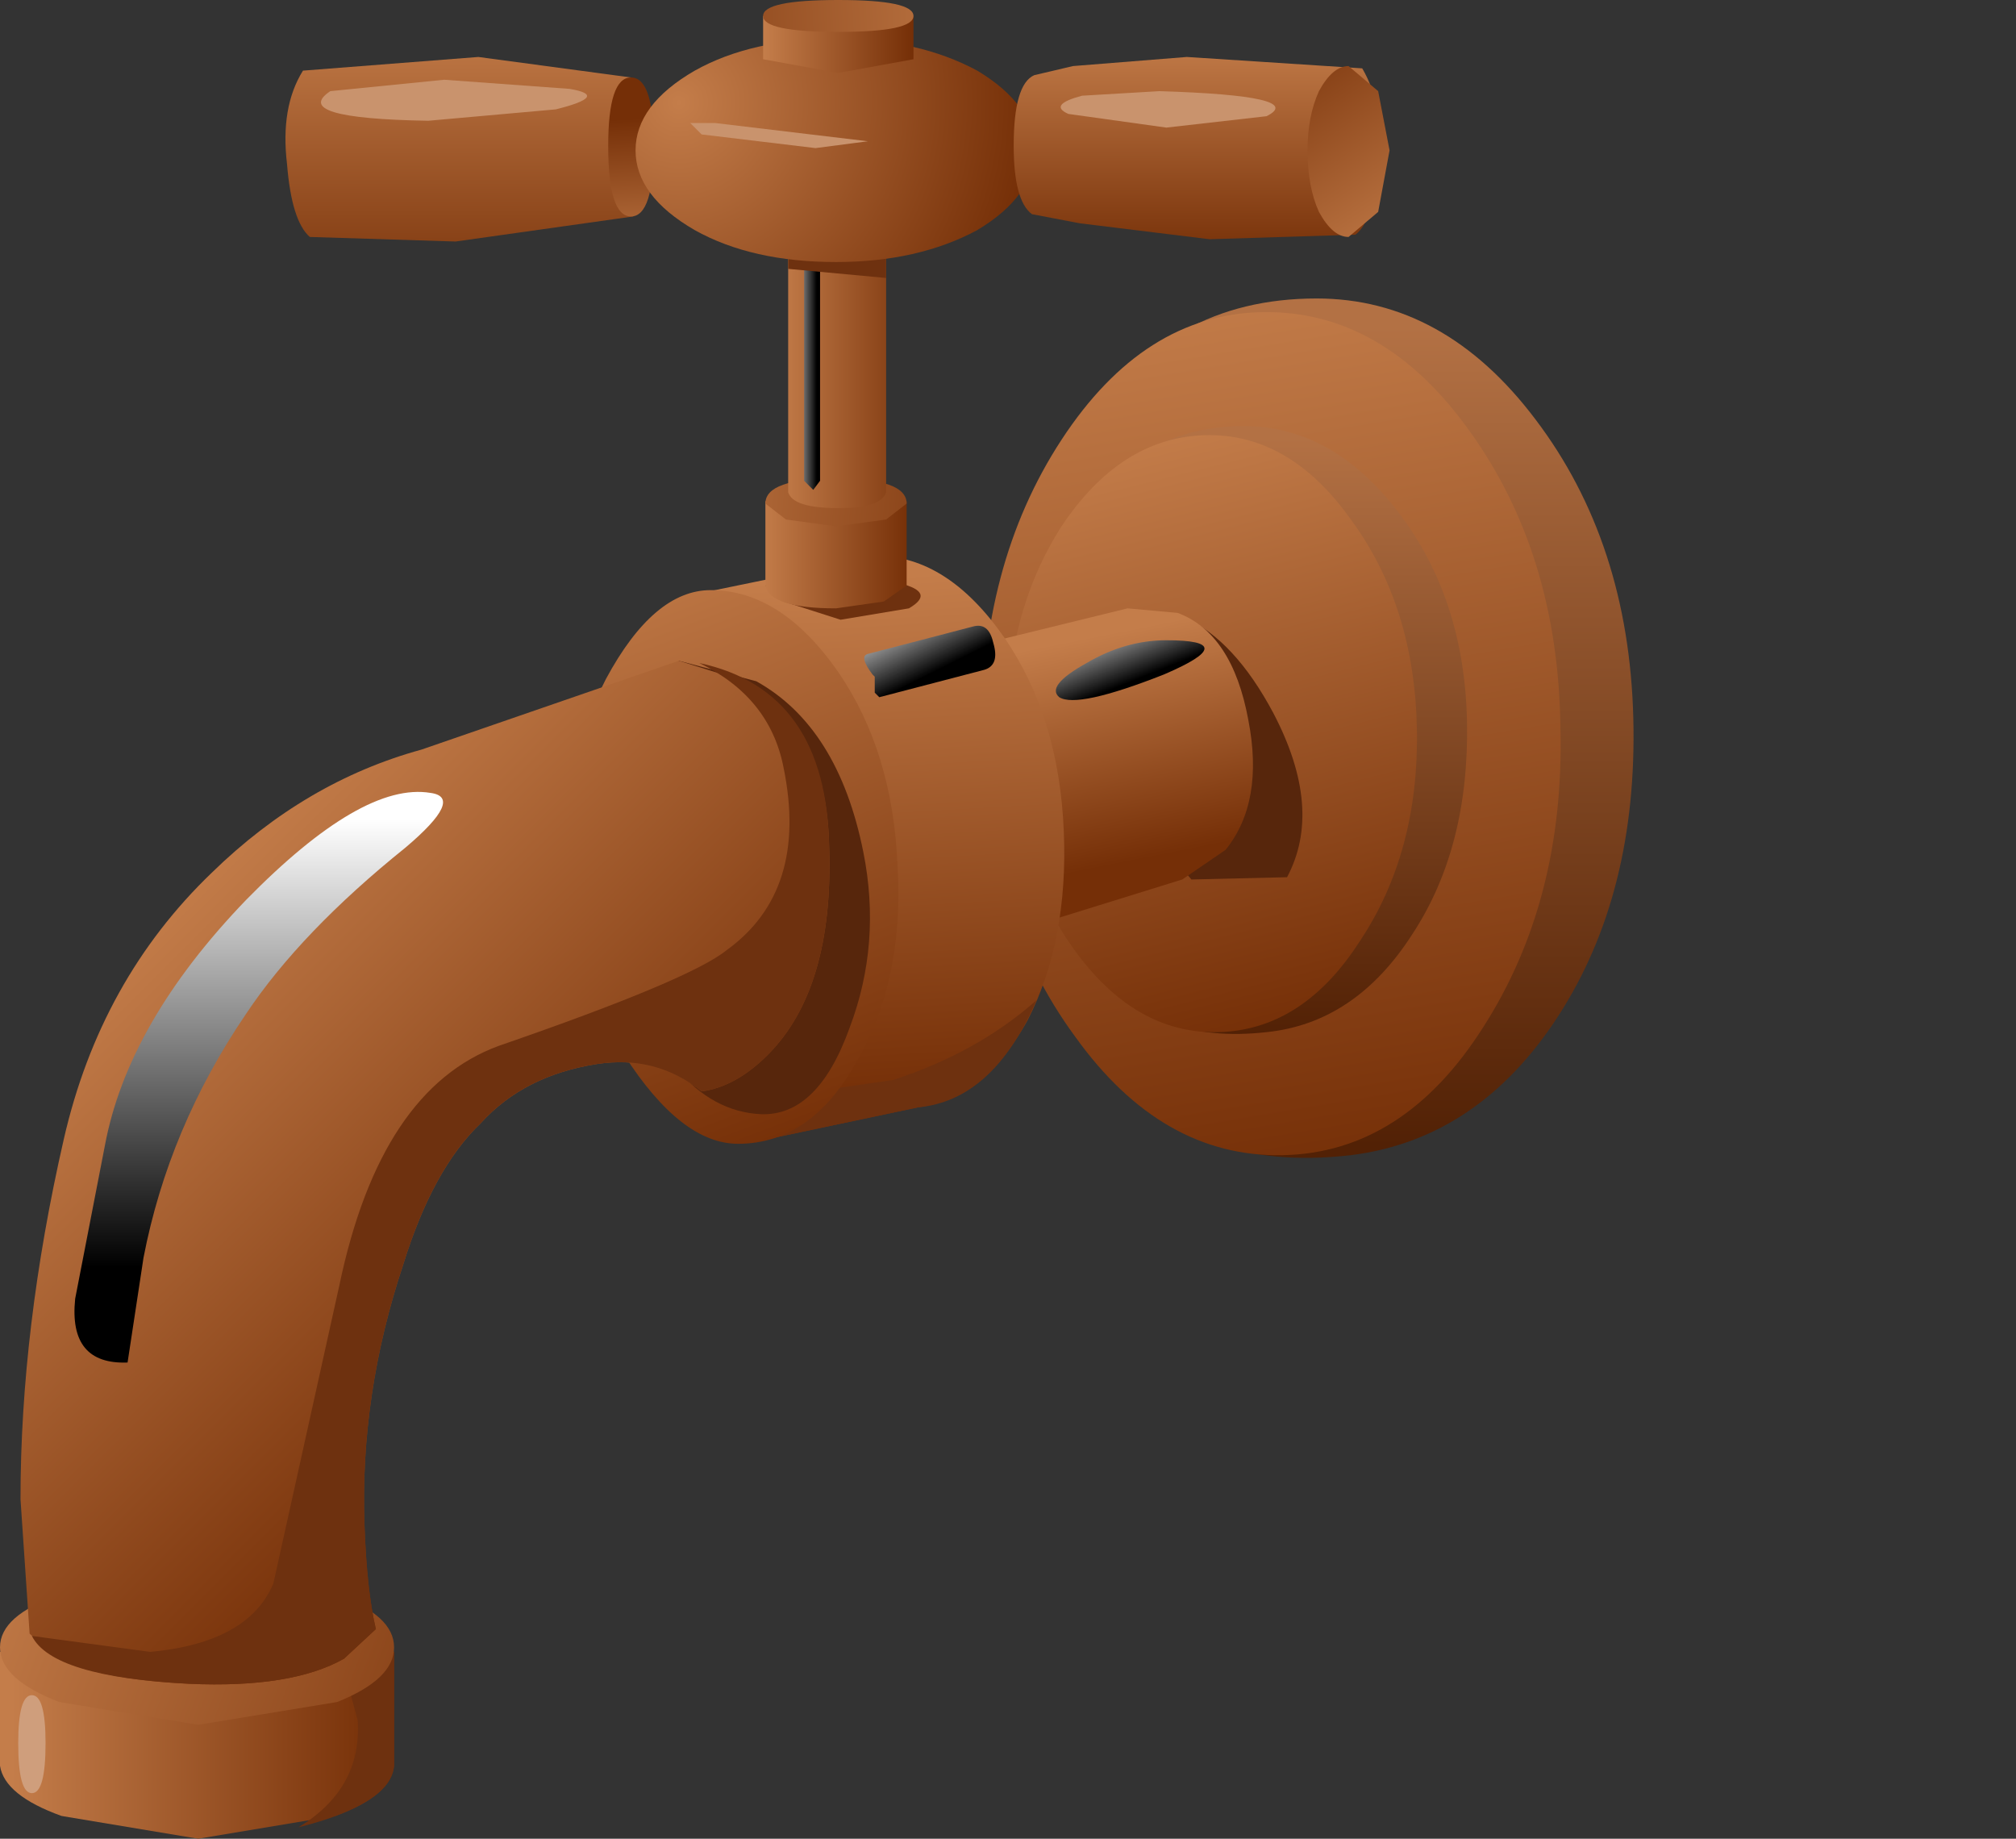 <?xml version="1.0" encoding="UTF-8" standalone="no"?>
<svg xmlns:xlink="http://www.w3.org/1999/xlink" height="40.35px" width="44.25px" xmlns="http://www.w3.org/2000/svg">
  <rect width="100%" height="100%" fill="#333333" stroke="none"/>
  <g transform="matrix(1.0, 0.0, 0.0, 1.0, 0.0, 0.0)">
    <use height="33.8" transform="matrix(1.0, 0.0, 0.0, 1.0, 0.0, 6.55)" width="35.85" xlink:href="#shape0"/>
    <use height="22.4" transform="matrix(1.0, 0.0, 0.0, 1.0, 0.7, 14.55)" width="17.5" xlink:href="#sprite0"/>
    <use height="8.6" transform="matrix(1.0, 0.0, 0.0, 1.0, 16.8, 5.0)" width="3.4" xlink:href="#shape2"/>
    <use height="5.4" transform="matrix(1.0, 0.0, 0.0, 1.0, 17.65, 5.35)" width="0.35" xlink:href="#sprite1"/>
    <use height="6.2" transform="matrix(1.0, 0.0, 0.0, 1.0, 6.25, 0.0)" width="24.05" xlink:href="#shape4"/>
    <use height="12.5" transform="matrix(1.0, 0.0, 0.0, 1.0, 1.65, 17.4)" width="8.05" xlink:href="#sprite2"/>
    <use height="2.15" transform="matrix(1.0, 0.0, 0.0, 1.0, 0.4, 37.2)" width="0.6" xlink:href="#shape6"/>
    <use height="1.55" transform="matrix(1.0, 0.0, 0.0, 1.0, 18.95, 13.75)" width="2.9" xlink:href="#sprite3"/>
    <use height="1.3" transform="matrix(1.0, 0.0, 0.0, 1.0, 23.15, 14.05)" width="3.3" xlink:href="#sprite4"/>
    <use height="0.6" transform="matrix(1.0, 0.0, 0.0, 1.0, 15.1, 2.65)" width="3.95" xlink:href="#shape9"/>
    <use height="0.9" transform="matrix(1.0, 0.0, 0.0, 1.0, 7.05, 1.75)" width="5.85" xlink:href="#sprite5"/>
    <use height="0.8" transform="matrix(1.0, 0.0, 0.0, 1.0, 23.3, 2.0)" width="4.7" xlink:href="#sprite6"/>
    <use height="3.75" transform="matrix(1.0, 0.0, 0.0, 1.0, 28.7, 1.45)" width="1.8" xlink:href="#shape12"/>
  </g>
  <defs>
    <g id="shape0" transform="matrix(1.0, 0.0, 0.0, 1.0, 0.0, -6.55)">
      <path d="M35.85 15.75 Q35.95 19.6 34.2 22.3 32.45 25.0 29.65 25.35 22.7 26.15 22.4 16.05 22.3 11.9 23.9 9.35 25.6 6.55 28.9 6.55 31.7 6.55 33.7 9.2 35.75 11.9 35.85 15.75" fill="url(#gradient0)" fill-rule="evenodd" stroke="none"/>
      <path d="M34.25 15.95 Q34.35 19.75 32.55 22.55 30.8 25.3 28.15 25.35 25.5 25.4 23.6 22.75 21.65 20.1 21.55 16.25 21.5 12.4 23.3 9.65 25.1 6.9 27.7 6.85 30.35 6.8 32.25 9.45 34.2 12.15 34.25 15.95" fill="url(#gradient1)" fill-rule="evenodd" stroke="none"/>
      <path d="M32.2 15.85 Q32.25 18.6 31.0 20.5 29.75 22.45 27.8 22.65 22.9 23.2 22.7 16.1 22.6 13.2 23.75 11.35 25.0 9.35 27.3 9.35 29.25 9.35 30.7 11.25 32.15 13.15 32.2 15.85" fill="url(#gradient2)" fill-rule="evenodd" stroke="none"/>
      <path d="M31.1 16.0 Q31.15 18.7 29.85 20.65 28.6 22.6 26.75 22.65 24.9 22.7 23.55 20.8 22.2 18.9 22.1 16.2 22.05 13.5 23.3 11.55 24.6 9.6 26.45 9.55 28.3 9.5 29.65 11.4 31.05 13.3 31.1 16.0" fill="url(#gradient3)" fill-rule="evenodd" stroke="none"/>
      <path d="M24.25 14.25 L25.05 13.4 26.0 13.55 Q27.1 14.05 27.95 15.65 29.05 17.75 28.25 19.25 L26.15 19.3 Q25.2 18.2 24.6 16.1 L24.25 14.25" fill="#57260c" fill-rule="evenodd" stroke="none"/>
      <path d="M7.4 17.6 L24.75 13.35 25.85 13.45 Q27.05 13.9 27.4 15.8 27.75 17.6 26.9 18.65 L25.95 19.3 10.95 23.95 Q9.85 24.3 7.4 17.6" fill="url(#gradient4)" fill-rule="evenodd" stroke="none"/>
      <path d="M23.35 18.25 Q23.45 20.65 22.55 22.4 21.6 24.1 20.15 24.3 L16.6 25.05 14.05 14.7 15.45 13.0 19.1 12.25 19.15 12.2 19.25 12.2 Q20.8 12.2 22.05 14.0 23.25 15.75 23.35 18.25" fill="url(#gradient5)" fill-rule="evenodd" stroke="none"/>
      <path d="M19.6 23.7 Q21.45 23.1 22.75 21.95 21.8 24.15 20.15 24.3 L16.6 25.05 16.45 24.4 16.85 24.1 19.6 23.7" fill="#6e310f" fill-rule="evenodd" stroke="none"/>
      <path d="M19.7 19.0 Q19.85 21.5 18.8 23.3 17.8 25.1 16.2 25.1 14.95 25.1 13.7 23.15 12.5 21.15 12.4 18.95 12.3 16.85 13.3 14.9 14.35 12.95 15.6 12.95 17.15 12.95 18.4 14.75 19.6 16.5 19.7 19.0" fill="url(#gradient6)" fill-rule="evenodd" stroke="none"/>
      <path d="M14.5 16.15 L14.9 14.5 16.6 14.95 Q18.4 15.95 18.95 18.7 19.35 20.7 18.65 22.55 17.95 24.5 16.7 24.45 15.65 24.4 14.85 23.45 L14.3 22.45 14.5 16.15" fill="#57260c" fill-rule="evenodd" stroke="none"/>
      <path d="M8.65 36.25 L8.65 38.75 Q8.6 39.4 7.35 39.85 L4.35 40.35 1.35 39.85 Q0.1 39.4 0.0 38.75 L0.0 36.25 8.65 36.25" fill="url(#gradient7)" fill-rule="evenodd" stroke="none"/>
      <path d="M8.65 36.25 L8.65 38.75 Q8.55 39.6 6.55 40.1 7.95 39.25 7.85 37.75 L7.5 36.45 7.55 36.25 8.65 36.25" fill="#6e310f" fill-rule="evenodd" stroke="none"/>
      <path d="M8.65 36.15 Q8.65 36.85 7.4 37.35 L4.35 37.85 1.3 37.35 Q0.0 36.85 0.0 36.15 0.0 35.45 1.3 35.0 L4.35 34.5 Q6.15 34.5 7.4 35.0 8.65 35.45 8.65 36.15" fill="url(#gradient8)" fill-rule="evenodd" stroke="none"/>
      <path d="M14.9 14.5 L16.5 15.0 Q18.15 16.05 18.2 18.6 18.3 21.7 16.85 23.15 16.15 23.85 15.4 23.95 14.4 23.15 13.1 23.35 11.5 23.6 10.55 24.65 9.5 25.65 8.85 27.75 7.9 30.6 8.0 33.45 8.05 34.9 8.25 35.75 L7.55 36.4 Q6.4 37.05 4.15 36.95 2.1 36.85 1.2 36.35 L0.65 35.85 0.45 32.9 Q0.45 29.15 1.4 25.0 2.2 21.5 4.65 19.15 6.7 17.15 9.25 16.45 L14.9 14.5" fill="url(#gradient9)" fill-rule="evenodd" stroke="none"/>
    </g>
    <linearGradient gradientTransform="matrix(0.0, 0.011, 0.011, 0.0, 29.1, 16.15)" gradientUnits="userSpaceOnUse" id="gradient0" spreadMethod="pad" x1="-819.2" x2="819.2">
      <stop offset="0.0" stop-color="#b37144"/>
      <stop offset="1.0" stop-color="#522105"/>
    </linearGradient>
    <linearGradient gradientTransform="matrix(0.002, 0.012, 0.012, -0.002, 27.9, 16.0)" gradientUnits="userSpaceOnUse" id="gradient1" spreadMethod="pad" x1="-819.2" x2="819.2">
      <stop offset="0.0" stop-color="#c47d4a"/>
      <stop offset="1.0" stop-color="#752f07"/>
    </linearGradient>
    <linearGradient gradientTransform="matrix(0.0, 0.008, 0.008, 0.0, 27.45, 16.15)" gradientUnits="userSpaceOnUse" id="gradient2" spreadMethod="pad" x1="-819.2" x2="819.2">
      <stop offset="0.0" stop-color="#b37144"/>
      <stop offset="1.0" stop-color="#522105"/>
    </linearGradient>
    <linearGradient gradientTransform="matrix(0.002, 0.008, 0.008, -0.002, 26.6, 16.05)" gradientUnits="userSpaceOnUse" id="gradient3" spreadMethod="pad" x1="-819.2" x2="819.2">
      <stop offset="0.0" stop-color="#c47d4a"/>
      <stop offset="1.0" stop-color="#752f07"/>
    </linearGradient>
    <linearGradient gradientTransform="matrix(6.0E-4, 0.003, 0.003, -6.0E-4, 17.6, 17.8)" gradientUnits="userSpaceOnUse" id="gradient4" spreadMethod="pad" x1="-819.2" x2="819.2">
      <stop offset="0.0" stop-color="#c47d4a"/>
      <stop offset="1.0" stop-color="#752f07"/>
    </linearGradient>
    <linearGradient gradientTransform="matrix(0.0, 0.007, 0.007, -4.0E-4, 18.8, 18.4)" gradientUnits="userSpaceOnUse" id="gradient5" spreadMethod="pad" x1="-819.2" x2="819.2">
      <stop offset="0.0" stop-color="#c47d4a"/>
      <stop offset="1.0" stop-color="#752f07"/>
    </linearGradient>
    <linearGradient gradientTransform="matrix(0.003, 0.008, 0.008, -0.003, 15.8, 18.35)" gradientUnits="userSpaceOnUse" id="gradient6" spreadMethod="pad" x1="-819.2" x2="819.2">
      <stop offset="0.0" stop-color="#c47d4a"/>
      <stop offset="1.0" stop-color="#752f07"/>
    </linearGradient>
    <linearGradient gradientTransform="matrix(0.005, 0.0, 0.0, -0.005, 4.35, 38.3)" gradientUnits="userSpaceOnUse" id="gradient7" spreadMethod="pad" x1="-819.2" x2="819.2">
      <stop offset="0.0" stop-color="#c47d4a"/>
      <stop offset="1.0" stop-color="#752f07"/>
    </linearGradient>
    <linearGradient gradientTransform="matrix(0.008, 0.003, 0.003, -0.008, 5.75, 36.7)" gradientUnits="userSpaceOnUse" id="gradient8" spreadMethod="pad" x1="-819.2" x2="819.2">
      <stop offset="0.0" stop-color="#c47d4a"/>
      <stop offset="1.0" stop-color="#752f07"/>
    </linearGradient>
    <linearGradient gradientTransform="matrix(0.006, 0.006, 0.006, -0.006, 8.15, 24.9)" gradientUnits="userSpaceOnUse" id="gradient9" spreadMethod="pad" x1="-819.2" x2="819.2">
      <stop offset="0.0" stop-color="#c47d4a"/>
      <stop offset="1.0" stop-color="#752f07"/>
    </linearGradient>
    <g id="sprite0" transform="matrix(1.0, 0.0, 0.0, 1.0, 0.0, 0.0)">
      <use height="22.4" transform="matrix(1.0, 0.0, 0.0, 1.0, 0.0, 0.0)" width="17.5" xlink:href="#shape1"/>
    </g>
    <g id="shape1" transform="matrix(1.0, 0.0, 0.0, 1.0, 0.0, 0.0)">
      <path d="M17.5 4.05 Q17.6 7.15 16.15 8.6 15.45 9.3 14.7 9.4 13.7 8.6 12.4 8.8 10.8 9.05 9.85 10.1 8.8 11.1 8.15 13.2 7.2 16.05 7.3 18.9 7.35 20.35 7.55 21.2 L6.85 21.85 Q5.7 22.5 3.45 22.4 0.45 22.25 0.0 21.35 L2.6 21.7 Q4.75 21.5 5.3 20.2 L6.75 13.65 Q7.65 9.35 10.25 8.4 14.45 6.95 15.25 6.3 17.05 5.0 16.5 2.3 16.2 0.75 14.65 0.0 17.45 0.6 17.5 4.05" fill="#6e310f" fill-rule="evenodd" stroke="none"/>
    </g>
    <g id="shape2" transform="matrix(1.0, 0.0, 0.0, 1.0, -16.8, -5.0)">
      <path d="M17.45 12.5 L18.15 12.55 19.75 12.8 Q20.55 13.0 19.95 13.35 L18.45 13.6 17.2 13.2 16.8 12.85 17.45 12.5" fill="#6e310f" fill-rule="evenodd" stroke="none"/>
      <path d="M16.8 11.0 L19.9 11.0 19.9 12.85 19.4 13.2 18.35 13.35 Q16.9 13.35 16.8 12.85 L16.8 11.0" fill="url(#gradient10)" fill-rule="evenodd" stroke="none"/>
      <path d="M19.9 11.05 L19.45 11.4 18.35 11.55 17.25 11.4 16.8 11.05 Q16.8 10.5 18.35 10.5 19.9 10.5 19.9 11.05" fill="url(#gradient11)" fill-rule="evenodd" stroke="none"/>
      <path d="M19.45 5.35 L19.4 5.4 19.45 5.4 19.45 10.8 Q19.35 11.15 18.4 11.15 17.4 11.15 17.3 10.8 L17.3 5.4 17.35 5.4 17.3 5.35 Q17.3 5.0 18.4 5.0 19.45 5.0 19.45 5.35" fill="url(#gradient12)" fill-rule="evenodd" stroke="none"/>
    </g>
    <linearGradient gradientTransform="matrix(0.002, 0.0, 0.0, -0.002, 18.35, 12.15)" gradientUnits="userSpaceOnUse" id="gradient10" spreadMethod="pad" x1="-819.2" x2="819.2">
      <stop offset="0.0" stop-color="#c47d4a"/>
      <stop offset="1.0" stop-color="#752f07"/>
    </linearGradient>
    <linearGradient gradientTransform="matrix(0.005, 4.0E-4, 4.0E-4, -0.005, 18.3, 11.0)" gradientUnits="userSpaceOnUse" id="gradient11" spreadMethod="pad" x1="-819.2" x2="819.2">
      <stop offset="0.0" stop-color="#c47d4a"/>
      <stop offset="1.0" stop-color="#752f07"/>
    </linearGradient>
    <linearGradient gradientTransform="matrix(0.002, 0.0, 0.0, -0.002, 18.7, 8.05)" gradientUnits="userSpaceOnUse" id="gradient12" spreadMethod="pad" x1="-819.2" x2="819.2">
      <stop offset="0.0" stop-color="#c47d4a"/>
      <stop offset="1.0" stop-color="#752f07"/>
    </linearGradient>
    <g id="sprite1" transform="matrix(1.0, 0.0, 0.0, 1.0, 0.0, 0.0)">
      <use height="5.4" transform="matrix(1.0, 0.0, 0.0, 1.0, 0.0, 0.0)" width="0.35" xlink:href="#shape3"/>
    </g>
    <g id="shape3" transform="matrix(1.0, 0.0, 0.0, 1.0, 0.0, 0.0)">
      <path d="M0.35 5.2 L0.2 5.4 0.0 5.2 0.0 0.2 0.2 0.0 0.35 0.2 0.35 5.2" fill="url(#gradient13)" fill-rule="evenodd" stroke="none"/>
    </g>
    <linearGradient gradientTransform="matrix(4.0E-4, 0.0, 0.0, -4.0E-4, -0.05, 2.7)" gradientUnits="userSpaceOnUse" id="gradient13" spreadMethod="pad" x1="-819.2" x2="819.2">
      <stop offset="0.0" stop-color="#ffffff"/>
      <stop offset="1.0" stop-color="#000000"/>
    </linearGradient>
    <g id="shape4" transform="matrix(1.0, 0.0, 0.0, 1.0, -6.25, 0.0)">
      <path d="M13.9 2.25 L13.9 4.75 10.0 5.3 6.8 5.2 Q6.4 4.85 6.3 3.6 6.15 2.35 6.65 1.55 L10.5 1.25 13.85 1.7 13.9 2.25" fill="url(#gradient14)" fill-rule="evenodd" stroke="none"/>
      <path d="M14.35 3.2 Q14.35 4.75 13.85 4.75 13.35 4.75 13.35 3.2 13.35 1.7 13.85 1.7 14.35 1.7 14.35 3.2" fill="url(#gradient15)" fill-rule="evenodd" stroke="none"/>
      <path d="M17.3 5.35 Q17.3 5.0 18.4 5.0 19.45 5.0 19.45 5.35 L19.4 5.4 19.45 5.4 19.45 6.1 17.3 5.9 17.3 5.4 17.35 5.4 17.3 5.35" fill="#6e310f" fill-rule="evenodd" stroke="none"/>
      <path d="M22.7 3.3 Q22.7 4.3 21.45 5.05 20.15 5.75 18.35 5.75 16.5 5.75 15.25 5.05 13.95 4.3 13.95 3.3 13.95 2.3 15.25 1.55 16.5 0.85 18.35 0.85 20.15 0.85 21.45 1.55 22.7 2.3 22.7 3.3" fill="url(#gradient16)" fill-rule="evenodd" stroke="none"/>
      <path d="M29.9 1.5 Q30.4 2.35 30.25 3.6 30.15 4.85 29.75 5.15 L26.55 5.25 23.7 4.9 22.65 4.7 Q22.25 4.4 22.25 3.2 22.25 1.85 22.7 1.65 L23.55 1.45 26.05 1.25 29.9 1.5" fill="url(#gradient17)" fill-rule="evenodd" stroke="none"/>
      <path d="M20.05 0.35 L20.05 1.3 18.4 1.6 16.75 1.3 16.75 0.35 20.05 0.35" fill="url(#gradient18)" fill-rule="evenodd" stroke="none"/>
      <path d="M20.05 0.35 Q20.05 0.7 18.4 0.7 16.75 0.7 16.75 0.35 16.75 0.0 18.4 0.0 20.05 0.0 20.05 0.35" fill="url(#gradient19)" fill-rule="evenodd" stroke="none"/>
    </g>
    <linearGradient gradientTransform="matrix(0.0, 0.004, 0.004, 0.0, 10.1, 3.65)" gradientUnits="userSpaceOnUse" id="gradient14" spreadMethod="pad" x1="-819.2" x2="819.2">
      <stop offset="0.0" stop-color="#c47d4a"/>
      <stop offset="1.0" stop-color="#752f07"/>
    </linearGradient>
    <linearGradient gradientTransform="matrix(-1.0E-4, -0.002, -0.002, 1.0E-4, 13.9, 4.25)" gradientUnits="userSpaceOnUse" id="gradient15" spreadMethod="pad" x1="-819.2" x2="819.2">
      <stop offset="0.0" stop-color="#c47d4a"/>
      <stop offset="1.0" stop-color="#752f07"/>
    </linearGradient>
    <radialGradient cx="0" cy="0" gradientTransform="matrix(0.009, 0.003, 0.003, -0.009, 14.9, 2.25)" gradientUnits="userSpaceOnUse" id="gradient16" r="819.2" spreadMethod="pad">
      <stop offset="0.0" stop-color="#c47d4a"/>
      <stop offset="1.0" stop-color="#752f07"/>
    </radialGradient>
    <linearGradient gradientTransform="matrix(0.0, 0.003, 0.003, 0.0, 26.25, 3.25)" gradientUnits="userSpaceOnUse" id="gradient17" spreadMethod="pad" x1="-819.2" x2="819.2">
      <stop offset="0.0" stop-color="#c47d4a"/>
      <stop offset="1.0" stop-color="#752f07"/>
    </linearGradient>
    <linearGradient gradientTransform="matrix(0.002, 0.0, 0.0, -0.002, 18.4, 1.0)" gradientUnits="userSpaceOnUse" id="gradient18" spreadMethod="pad" x1="-819.2" x2="819.2">
      <stop offset="0.0" stop-color="#c47d4a"/>
      <stop offset="1.0" stop-color="#752f07"/>
    </linearGradient>
    <linearGradient gradientTransform="matrix(-0.006, 3.0E-4, 3.0E-4, 0.006, 17.4, 0.4)" gradientUnits="userSpaceOnUse" id="gradient19" spreadMethod="pad" x1="-819.2" x2="819.2">
      <stop offset="0.0" stop-color="#c47d4a"/>
      <stop offset="1.0" stop-color="#752f07"/>
    </linearGradient>
    <g id="sprite2" transform="matrix(1.0, 0.0, 0.0, 1.0, 0.0, -0.05)">
      <use height="12.5" transform="matrix(1.0, 0.0, 0.0, 1.0, 0.0, 0.05)" width="8.05" xlink:href="#shape5"/>
    </g>
    <g id="shape5" transform="matrix(1.0, 0.0, 0.0, 1.0, 0.0, -0.05)">
      <path d="M7.8 0.05 Q8.55 0.15 7.25 1.25 4.95 3.1 3.75 4.9 2.05 7.4 1.5 10.25 L1.15 12.55 Q-0.15 12.6 0.0 11.15 L0.65 7.8 Q1.15 5.1 3.75 2.4 6.3 -0.2 7.8 0.05" fill="url(#gradient20)" fill-rule="evenodd" stroke="none"/>
    </g>
    <linearGradient gradientTransform="matrix(0.0, 0.006, 0.006, 0.0, 4.1, 5.55)" gradientUnits="userSpaceOnUse" id="gradient20" spreadMethod="pad" x1="-819.2" x2="819.2">
      <stop offset="0.0" stop-color="#ffffff"/>
      <stop offset="1.0" stop-color="#000000"/>
    </linearGradient>
    <g id="shape6" transform="matrix(1.0, 0.0, 0.0, 1.0, -0.4, -37.2)">
      <path d="M1.0 38.25 Q1.0 39.35 0.7 39.35 0.4 39.35 0.4 38.25 0.4 37.2 0.7 37.2 1.0 37.2 1.0 38.25" fill="#cf9e7c" fill-rule="evenodd" stroke="none"/>
    </g>
    <g id="sprite3" transform="matrix(1.0, 0.0, 0.0, 1.0, 0.0, -0.05)">
      <use height="1.55" transform="matrix(1.0, 0.0, 0.0, 1.0, 0.0, 0.05)" width="2.9" xlink:href="#shape7"/>
    </g>
    <g id="shape7" transform="matrix(1.0, 0.0, 0.0, 1.0, 0.0, -0.05)">
      <path d="M2.85 0.4 Q3.0 0.9 2.65 1.0 L0.35 1.6 0.25 1.5 0.25 1.15 0.2 1.1 Q-0.1 0.7 0.1 0.65 L2.4 0.05 Q2.75 -0.05 2.85 0.4" fill="url(#gradient21)" fill-rule="evenodd" stroke="none"/>
    </g>
    <linearGradient gradientTransform="matrix(5.0E-4, 0.001, 0.001, -5.0E-4, 1.3, 0.15)" gradientUnits="userSpaceOnUse" id="gradient21" spreadMethod="pad" x1="-819.2" x2="819.2">
      <stop offset="0.0" stop-color="#ffffff"/>
      <stop offset="1.0" stop-color="#000000"/>
    </linearGradient>
    <g id="sprite4" transform="matrix(1.0, 0.0, 0.0, 1.0, 0.05, 0.0)">
      <use height="1.3" transform="matrix(1.0, 0.0, 0.0, 1.0, -0.05, 0.0)" width="3.3" xlink:href="#shape8"/>
    </g>
    <g id="shape8" transform="matrix(1.0, 0.0, 0.0, 1.0, 0.05, 0.0)">
      <path d="M2.4 0.0 Q4.1 0.0 2.35 0.75 0.45 1.5 0.05 1.25 -0.25 1.0 0.65 0.5 1.5 0.0 2.4 0.0" fill="url(#gradient22)" fill-rule="evenodd" stroke="none"/>
    </g>
    <linearGradient gradientTransform="matrix(4.0E-4, 0.001, 0.001, -4.0E-4, 1.4, 0.05)" gradientUnits="userSpaceOnUse" id="gradient22" spreadMethod="pad" x1="-819.2" x2="819.2">
      <stop offset="0.0" stop-color="#ffffff"/>
      <stop offset="1.0" stop-color="#000000"/>
    </linearGradient>
    <g id="shape9" transform="matrix(1.0, 0.0, 0.0, 1.0, -15.1, -2.65)">
      <path d="M15.7 2.7 L19.05 3.1 17.9 3.25 15.4 2.95 15.15 2.7 15.7 2.7" fill="#c9936d" fill-rule="evenodd" stroke="none"/>
    </g>
    <g id="sprite5" transform="matrix(1.0, 0.0, 0.0, 1.0, -0.05, 0.0)">
      <use height="0.9" transform="matrix(1.0, 0.0, 0.0, 1.0, 0.05, 0.0)" width="5.85" xlink:href="#shape10"/>
    </g>
    <g id="shape10" transform="matrix(1.0, 0.0, 0.0, 1.0, -0.05, 0.0)">
      <path d="M5.5 0.2 Q6.4 0.35 5.2 0.65 L2.4 0.9 Q-0.65 0.85 0.25 0.25 L2.75 0.0 5.5 0.2" fill="#c9936d" fill-rule="evenodd" stroke="none"/>
    </g>
    <g id="sprite6" transform="matrix(1.0, 0.0, 0.0, 1.0, 0.0, 0.0)">
      <use height="0.8" transform="matrix(1.0, 0.0, 0.0, 1.0, 0.0, 0.0)" width="4.7" xlink:href="#shape11"/>
    </g>
    <g id="shape11" transform="matrix(1.0, 0.0, 0.0, 1.0, 0.0, 0.0)">
      <path d="M2.15 0.0 Q5.4 0.1 4.5 0.55 L2.3 0.8 0.15 0.5 Q-0.3 0.3 0.45 0.1 L2.15 0.0" fill="#c9936d" fill-rule="evenodd" stroke="none"/>
    </g>
    <g id="shape12" transform="matrix(1.0, 0.0, 0.0, 1.0, -28.7, -1.45)">
      <path d="M30.5 3.3 L30.25 4.65 29.6 5.2 Q29.25 5.2 28.95 4.65 28.7 4.1 28.7 3.3 28.7 2.55 28.95 2.0 29.25 1.45 29.6 1.45 L30.25 2.0 30.5 3.3" fill="url(#gradient23)" fill-rule="evenodd" stroke="none"/>
    </g>
    <linearGradient gradientTransform="matrix(-0.002, -0.003, -0.003, 0.002, 29.5, 3.1)" gradientUnits="userSpaceOnUse" id="gradient23" spreadMethod="pad" x1="-819.2" x2="819.2">
      <stop offset="0.0" stop-color="#c47d4a"/>
      <stop offset="1.0" stop-color="#752f07"/>
    </linearGradient>
  </defs>
</svg>
